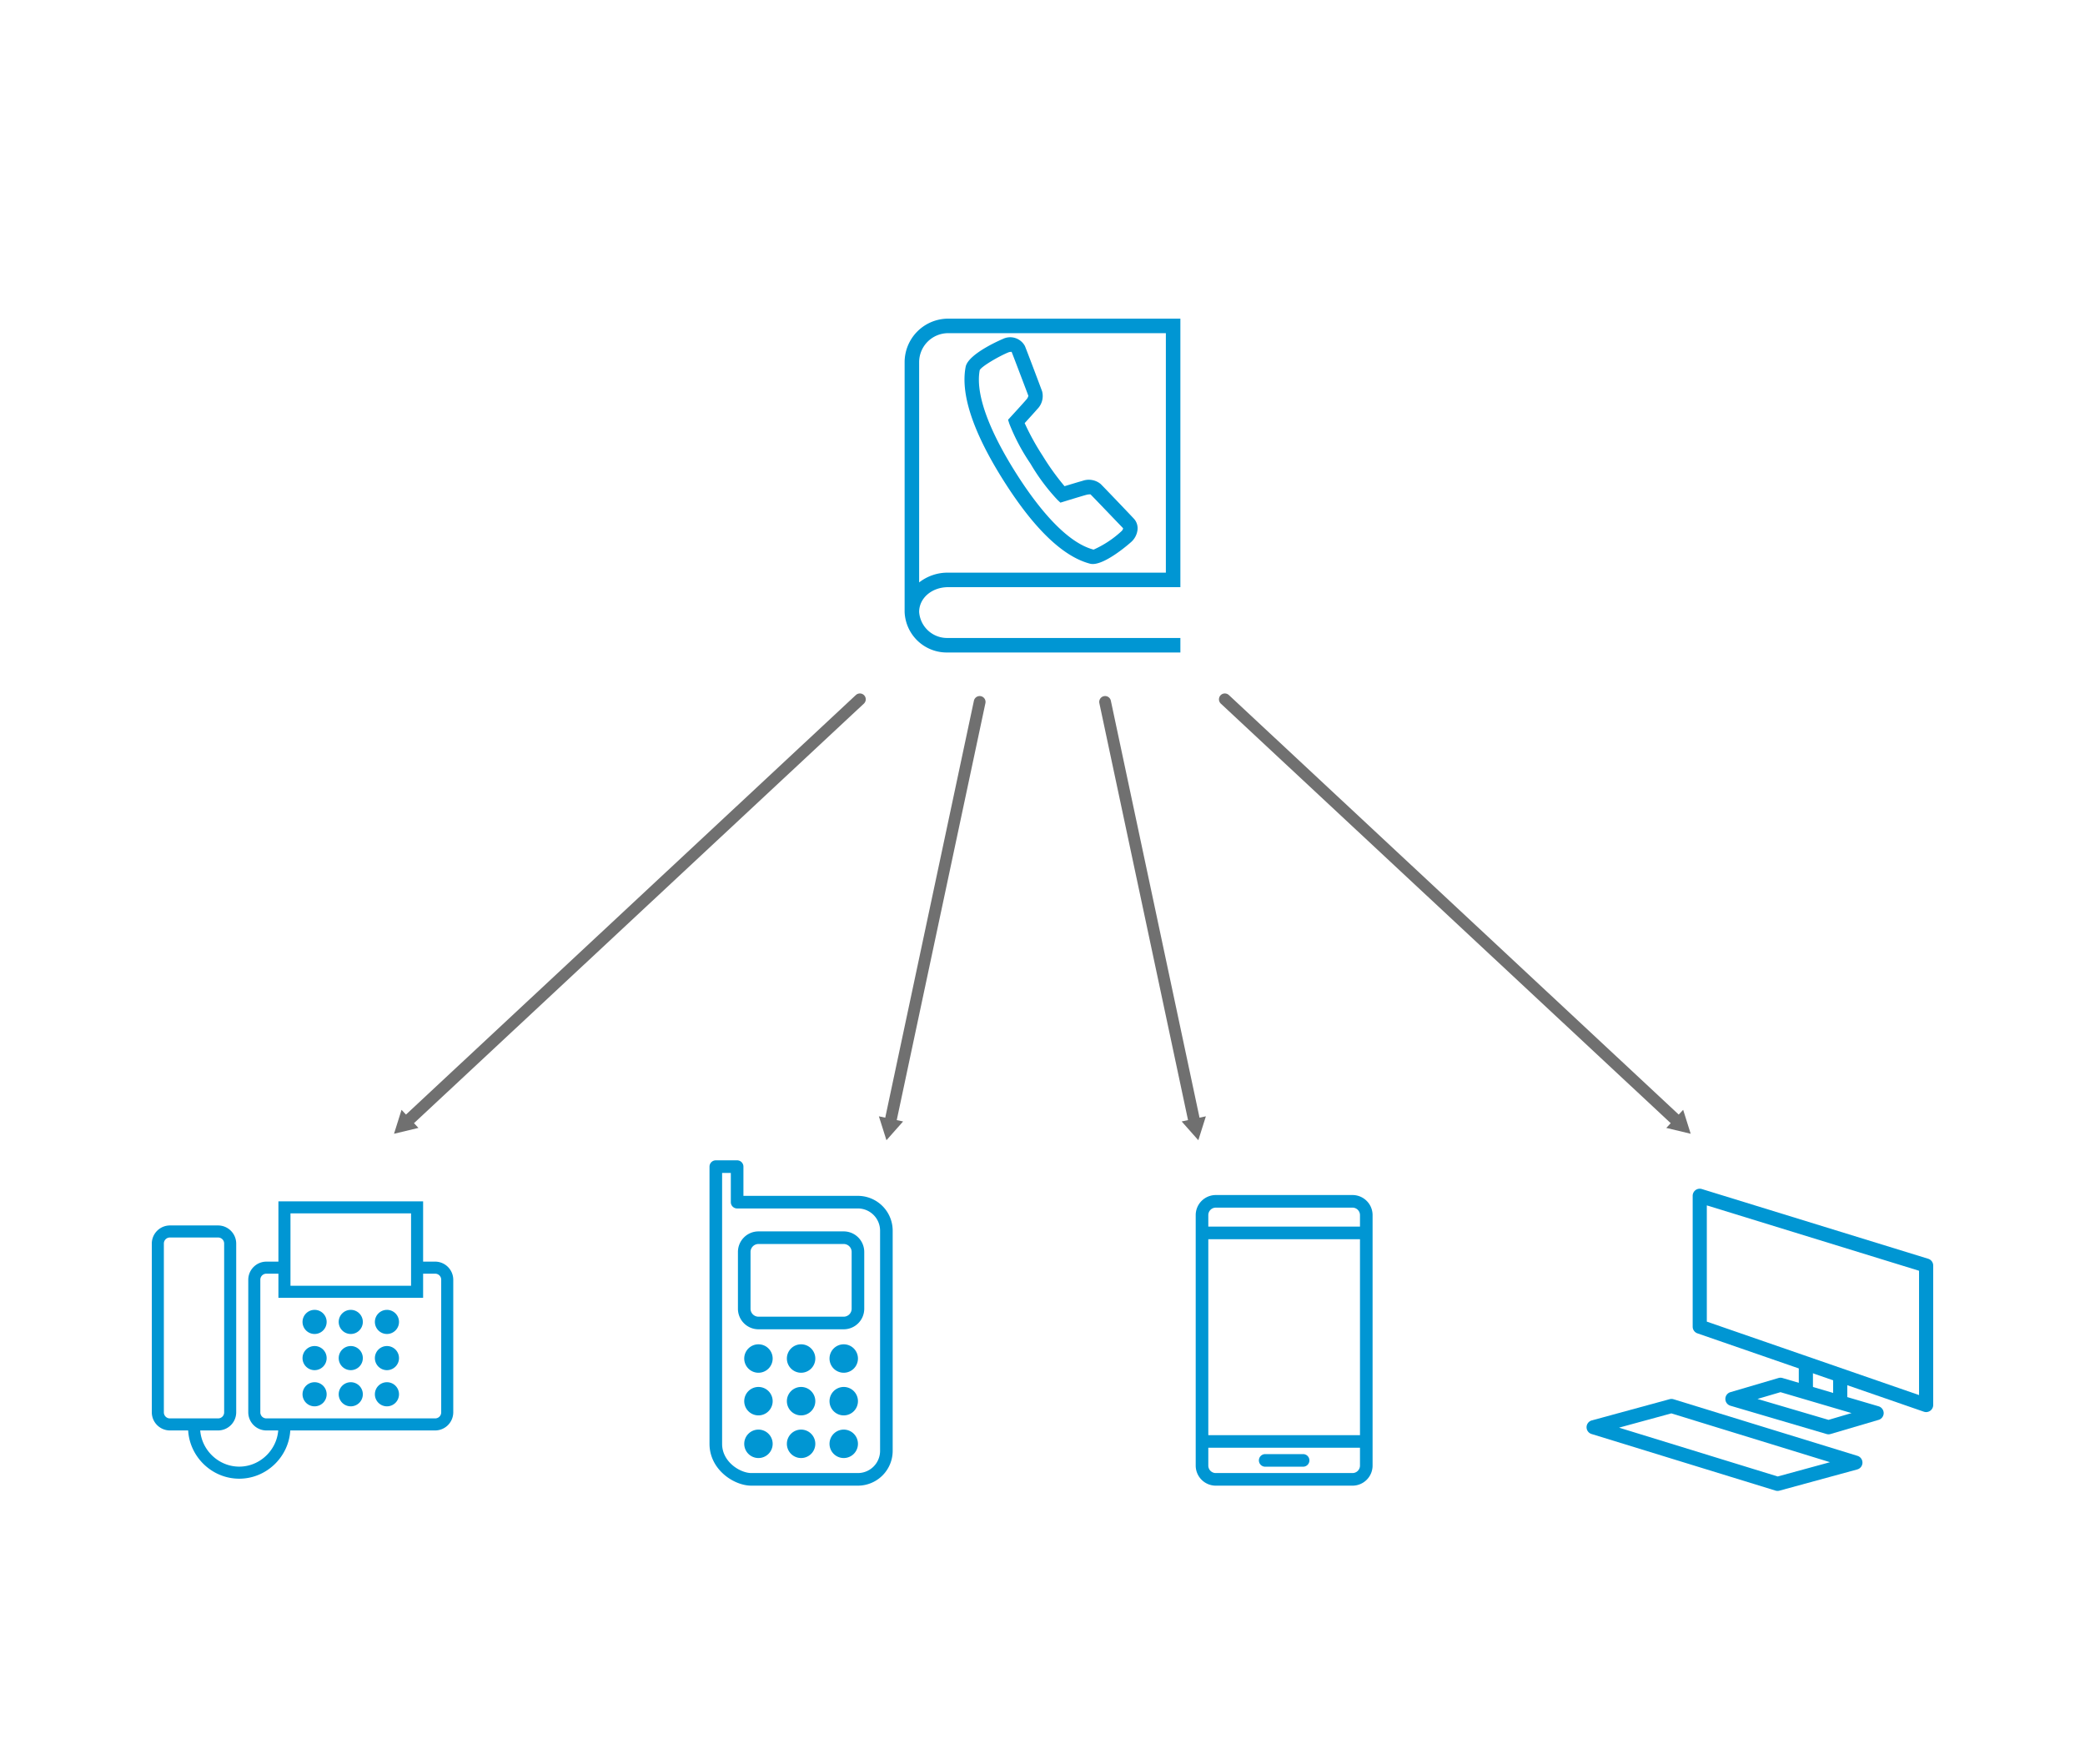<?xml version="1.0" encoding="UTF-8"?> <svg xmlns="http://www.w3.org/2000/svg" xmlns:xlink="http://www.w3.org/1999/xlink" width="2482" height="2100" viewBox="0 0 2482 2100"><defs><style>.a{clip-path:url(#b);}.b{fill:#0096d3;}.c,.d{fill:none;stroke-linecap:round;}.c{stroke:#0096d3;stroke-linejoin:round;stroke-miterlimit:10;stroke-width:15px;}.d{stroke:#707070;stroke-width:14px;}.e{fill:#707070;}</style><clipPath id="b"><rect width="2482" height="2100"></rect></clipPath></defs><g id="a" class="a"><g transform="translate(1076.867 379.3)"><path class="b" d="M58.248,322.126H334.68V2.5H58.248A51.888,51.888,0,0,0,6.413,54.335V351.643a50.185,50.185,0,0,0,51.835,48.229H334.68V382.595H58.248A33.346,33.346,0,0,1,23.7,351.643C23.7,335.091,38.87,322.126,58.248,322.126ZM23.7,54.335A34.588,34.588,0,0,1,58.251,19.78H317.4V304.848H58.248A55.086,55.086,0,0,0,23.7,316.49Z" transform="translate(-6.413 -2.5)"></path><path class="b" d="M163.991,274.566a13.048,13.048,0,0,0,3.2.371c16.492,0,45.318-25.84,45.609-26.11a22.946,22.946,0,0,0,7.546-13.759,16.866,16.866,0,0,0-3.885-13.717c-2.97-3.273-35.858-37.726-39.966-41.725a22.19,22.19,0,0,0-21.458-3.7c-3.749,1.012-14.835,4.369-21.458,6.385a296.147,296.147,0,0,1-25.987-36.131,296.213,296.213,0,0,1-21.47-38.958c4.673-5.122,12.469-13.692,14.974-16.644a22.015,22.015,0,0,0,5.821-21.115c-1.8-5.02-18.648-49.627-20.517-54.016A19.9,19.9,0,0,0,60.064,7.076c-.409.169-41.15,17.277-44.217,33.221-6.239,32.5,8.954,78.024,45.158,135.331S131.812,266.206,163.991,274.566ZM32.633,44.1c2.45-4.665,22.988-16.526,33.976-21.031,2.488-1.013,4-.422,3.906-.835,1.548,3.636,18.074,47.284,20.011,52.48a10.071,10.071,0,0,1-2.578,4.657c-3.594,4.226-18.2,20.154-18.214,20.162l-3.382,3.687L67.875,108a238.84,238.84,0,0,0,25.114,47.411,240.156,240.156,0,0,0,32.041,43.049l3.657,3.425,4.791-1.468s20.681-6.358,26.063-7.812a15.326,15.326,0,0,1,4.037-.556c.573,0,.9.026.869-.026,3.99,3.885,36.768,38.249,38.78,40.24.1.413-.063,1.982-2.054,3.787a121.836,121.836,0,0,1-33,21.749c-34.419-8.934-69.332-54.632-92.565-91.4S26.112,78.487,32.633,44.1Z" transform="translate(56.789 17.131)"></path></g><path class="b" d="M150.723,3V74.773H136.368A21.646,21.646,0,0,0,114.837,96.3v157.9a21.646,21.646,0,0,0,21.532,21.532H150.5c-1.879,23.831-22.177,43.064-46.428,43.064s-44.55-19.233-46.428-43.064H78.95a21.646,21.646,0,0,0,21.532-21.532V53.241A21.646,21.646,0,0,0,78.95,31.709H21.532A21.646,21.646,0,0,0,0,53.241V254.205a21.646,21.646,0,0,0,21.532,21.532H43.288c1.878,31.765,28.569,57.418,60.783,57.418s58.9-25.653,60.783-57.418H337.333a21.646,21.646,0,0,0,21.532-21.532V96.3a21.646,21.646,0,0,0-21.532-21.532H322.978V3Zm14.355,14.355H308.623v86.127H165.078ZM21.532,46.064H78.95a7.155,7.155,0,0,1,7.177,7.177V254.205a7.155,7.155,0,0,1-7.177,7.177H21.532a7.155,7.155,0,0,1-7.177-7.177V53.241A7.155,7.155,0,0,1,21.532,46.064ZM136.368,89.127h14.355v28.709H322.978V89.127h14.355A7.155,7.155,0,0,1,344.51,96.3v157.9a7.155,7.155,0,0,1-7.177,7.177H136.368a7.155,7.155,0,0,1-7.177-7.177V96.3A7.155,7.155,0,0,1,136.368,89.127Zm57.418,43.064a14.355,14.355,0,1,0,14.355,14.355A14.346,14.346,0,0,0,193.787,132.191Zm43.064,0a14.355,14.355,0,1,0,14.355,14.355A14.346,14.346,0,0,0,236.851,132.191Zm43.064,0a14.355,14.355,0,1,0,14.355,14.355A14.346,14.346,0,0,0,279.914,132.191Zm-86.127,43.064a14.355,14.355,0,1,0,14.355,14.355A14.346,14.346,0,0,0,193.787,175.255Zm43.064,0a14.355,14.355,0,1,0,14.355,14.355A14.346,14.346,0,0,0,236.851,175.255Zm43.064,0a14.355,14.355,0,1,0,14.355,14.355A14.346,14.346,0,0,0,279.914,175.255Zm-86.127,43.064a14.355,14.355,0,1,0,14.355,14.355A14.346,14.346,0,0,0,193.787,218.319Zm43.064,0a14.355,14.355,0,1,0,14.355,14.355A14.346,14.346,0,0,0,236.851,218.319Zm43.064,0a14.355,14.355,0,1,0,14.355,14.355A14.346,14.346,0,0,0,279.914,218.319Z" transform="translate(180.704 1427)"></path><g transform="translate(839.1 1387.685)"><path class="b" d="M135.447,26a16.921,16.921,0,1,0,16.921,16.921A16.921,16.921,0,0,0,135.447,26ZM33.921,26A16.921,16.921,0,1,0,50.842,42.921,16.921,16.921,0,0,0,33.921,26Zm50.763,0a16.921,16.921,0,1,0,16.921,16.921A16.921,16.921,0,0,0,84.684,26Zm50.763,50.763a16.921,16.921,0,1,0,16.921,16.921A16.921,16.921,0,0,0,135.447,76.763Zm-101.526,0A16.921,16.921,0,1,0,50.842,93.684,16.921,16.921,0,0,0,33.921,76.763Zm50.763,0a16.921,16.921,0,1,0,16.921,16.921A16.921,16.921,0,0,0,84.684,76.763Zm50.763,50.763a16.921,16.921,0,1,0,16.921,16.921A16.921,16.921,0,0,0,135.447,127.526Zm-101.526,0a16.921,16.921,0,1,0,16.921,16.921A16.921,16.921,0,0,0,33.921,127.526Zm50.763,0a16.921,16.921,0,1,0,16.921,16.921A16.921,16.921,0,0,0,84.684,127.526Z" transform="translate(29.842 186.513)"></path><path class="c" d="M152.368,27.921V95.605a16.971,16.971,0,0,1-16.921,16.921H33.921A16.971,16.971,0,0,1,17,95.605V27.921A16.971,16.971,0,0,1,33.921,11H135.447A16.971,16.971,0,0,1,152.368,27.921Z" transform="translate(29.842 74.605)"></path><path class="c" d="M182.21,43.3H38.382V1H13V330.96c0,26.228,25.382,42.3,42.3,42.3H182.21a33.942,33.942,0,0,0,33.842-33.842V77.145A33.942,33.942,0,0,0,182.21,43.3Z" transform="translate(0 0)"></path></g><g transform="translate(1418.877 1427)"><path class="c" d="M28.3,333.948H191.268a16.412,16.412,0,0,0,16.292-16.435V19.435A16.413,16.413,0,0,0,191.261,3H28.3A16.413,16.413,0,0,0,12,19.435V317.505A16.415,16.415,0,0,0,28.3,333.948Zm58.916-22.565h45.129M12,40.608H207.56M12,288.818H207.56"></path></g><g transform="translate(1888.656 1411.714)"><path class="b" d="M292.9,269.15a8.591,8.591,0,0,1-2.754-.463L20.667,175.43A8.429,8.429,0,0,1,15,167.472V11.7A8.418,8.418,0,0,1,25.9,3.654l269.479,83a8.435,8.435,0,0,1,5.945,8.051V260.728a8.432,8.432,0,0,1-8.421,8.421ZM31.842,161.476,284.479,248.9V100.927L31.842,23.115Z" transform="translate(111.319 0)"></path><path class="b" d="M142.459,97.372a8.438,8.438,0,0,1-2.375-.345L25.665,63.341a8.417,8.417,0,0,1,0-16.152L82.879,30.347a8.291,8.291,0,0,1,4.75,0L202.048,64.032a8.417,8.417,0,0,1,0,16.152L144.834,97.026A8.439,8.439,0,0,1,142.459,97.372ZM57.86,55.266l84.6,24.91,27.394-8.068L85.254,47.2Z" transform="translate(145.598 198.246)"></path><path class="b" d="M227.374,142.476a8.521,8.521,0,0,1-2.476-.37L5.946,74.736a8.423,8.423,0,0,1,.261-16.177L98.841,33.295a8.462,8.462,0,0,1,4.691.076l218.952,67.37a8.423,8.423,0,0,1-.261,16.177l-92.633,25.264A8.557,8.557,0,0,1,227.374,142.476ZM38.646,67.174l188.871,58.115L289.792,108.3,100.921,50.188Z" transform="translate(0 220.511)"></path><rect class="b" width="16.842" height="27.664" transform="translate(293.539 223.843)"></rect><rect class="b" width="16.842" height="33.685" transform="translate(252.638 211.405)"></rect></g><g transform="translate(459 1338.799) rotate(-43)"><line class="d" x2="731.541" transform="translate(26.731 14.727)"></line><path class="e" d="M14.727,0,29.455,25.99H0Z" transform="translate(0 29.455) rotate(-90)"></path></g><g transform="translate(2002.564 1360.342) rotate(-137)"><line class="d" x2="731.541" y2="0.001" transform="translate(26.731 14.728)"></line><path class="e" d="M14.727,0,29.455,25.99H0Z" transform="translate(0 29.455) rotate(-90)"></path></g><g transform="matrix(-0.208, -0.978, 0.978, -0.208, 1412.085, 1360.341)"><line class="d" x2="506.768" transform="translate(26.732 14.727)"></line><path class="e" d="M14.727,0,29.454,25.99H0Z" transform="translate(0 29.454) rotate(-90)"></path></g><g transform="matrix(0.208, -0.978, 0.978, 0.208, 1040.835, 1354.217)"><line class="d" x2="506.768" transform="translate(26.732 14.728)"></line><path class="e" d="M14.727,0,29.455,25.99H0Z" transform="translate(0 29.455) rotate(-90)"></path></g></g></svg> 